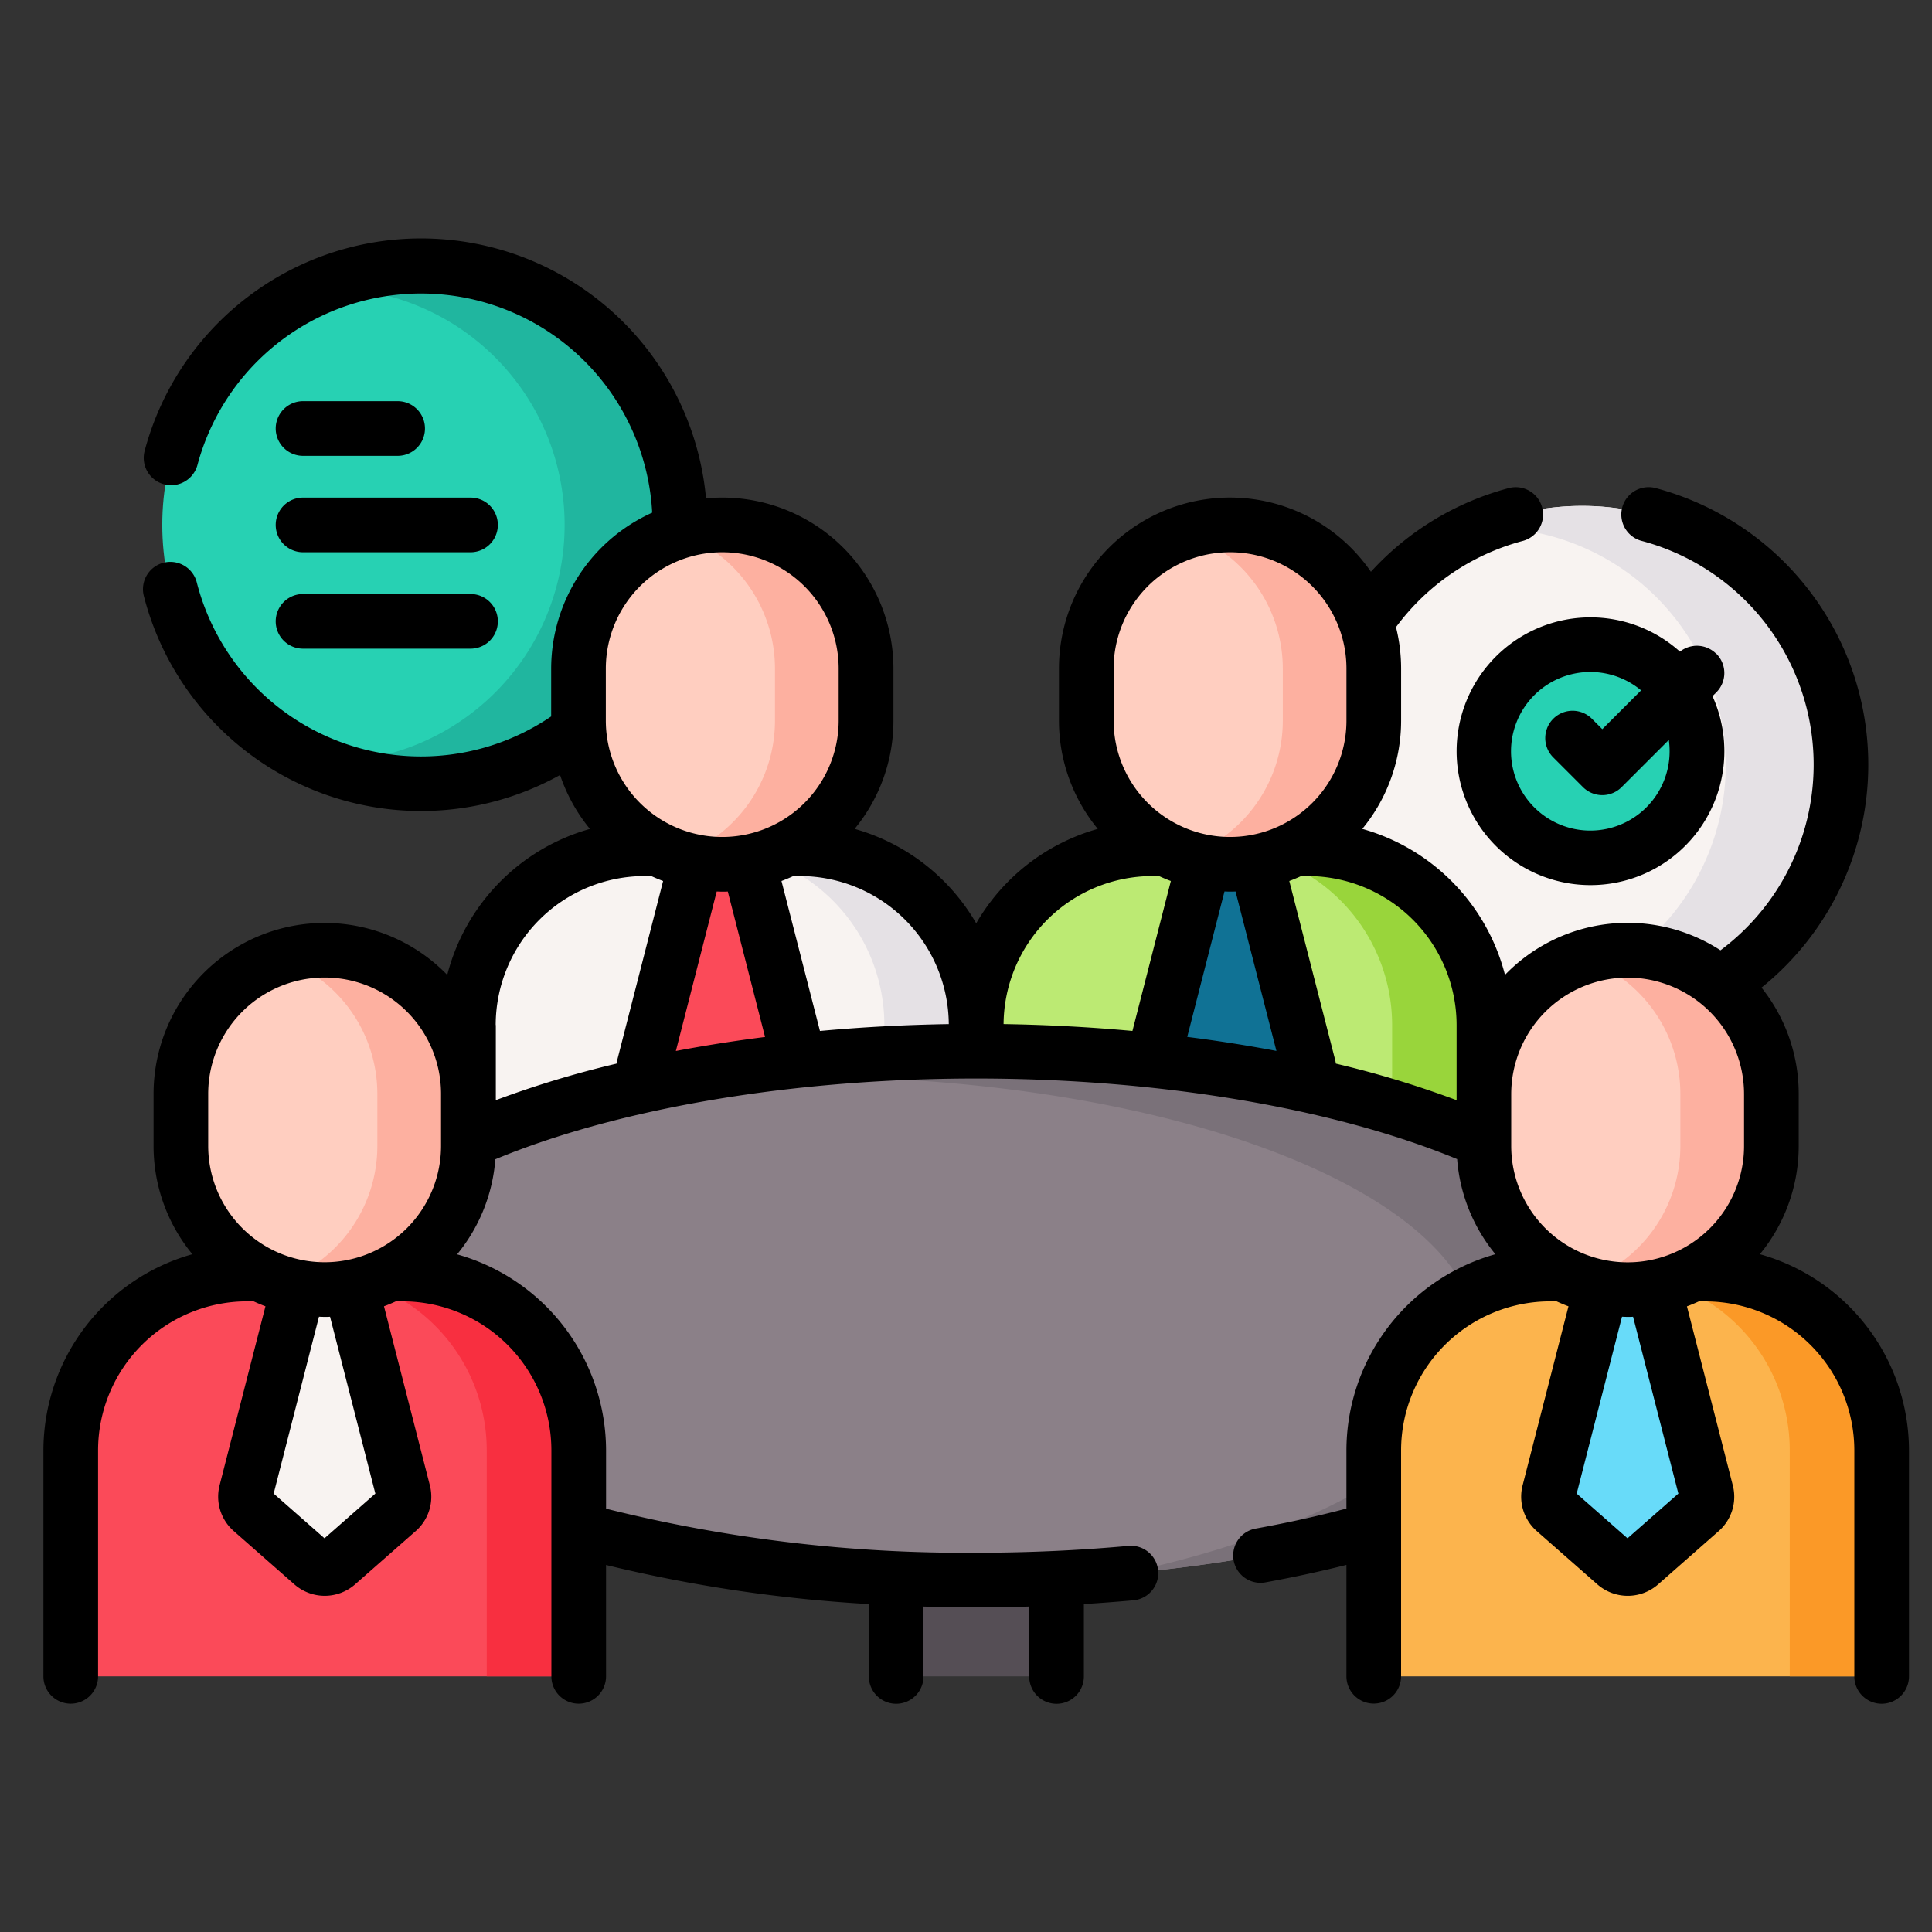 <svg xmlns="http://www.w3.org/2000/svg" width="89" height="89" viewBox="0 0 89 89">
  <rect x="0" y="0" width="89" height="89" fill="#333333" stroke="none"/>
  <g id="Grupo_1028861" data-name="Grupo 1028861" transform="translate(-828 -852)">
    <rect id="Rectángulo_361585" data-name="Rectángulo 361585" width="89" height="89" transform="translate(828 852)" fill="none"/>
    <g id="_024-meeting" data-name="024-meeting" transform="translate(830 863)">
      <g id="Grupo_1028858" data-name="Grupo 1028858" transform="translate(1.259 1.259)">
        <g id="Grupo_1028822" data-name="Grupo 1028822" transform="translate(57.703 11.046)">
          <g id="Grupo_1028821" data-name="Grupo 1028821">
            <circle id="Elipse_8756" data-name="Elipse 8756" cx="11.922" cy="11.922" r="11.922" transform="translate(0 0)" fill="#f8f3f1"/>
            <path id="Trazado_775681" data-name="Trazado 775681" d="M410.258,140.2A11.927,11.927,0,0,1,393.5,151.1c.18.008.359.013.54.013a10.912,10.912,0,0,0,0-21.824c-.18,0-.359.005-.537.012a11.928,11.928,0,0,1,16.759,10.9Z" transform="translate(-386.414 -128.28)" fill="#e5e1e5"/>
          </g>
        </g>
        <g id="Grupo_1028824" data-name="Grupo 1028824" transform="translate(4.216)">
          <g id="Grupo_1028823" data-name="Grupo 1028823">
            <circle id="Elipse_8757" data-name="Elipse 8757" cx="11.922" cy="11.922" r="11.922" transform="translate(0 0)" fill="#27d1b3"/>
            <path id="Trazado_775682" data-name="Trazado 775682" d="M91.578,74.387a11.927,11.927,0,0,1-16.762,10.9c.18.008.359.013.54.013a10.912,10.912,0,0,0,0-21.824c-.18,0-.359.005-.537.012a11.928,11.928,0,0,1,16.759,10.9Z" transform="translate(-67.733 -62.464)" fill="#20b69f"/>
          </g>
        </g>
        <g id="Grupo_1028856" data-name="Grupo 1028856" transform="translate(0 11.922)">
          <path id="Trazado_775683" data-name="Trazado 775683" d="M233.994,403.469h7.387V411.2h-7.387Z" transform="translate(-195.979 -358.157)" fill="#554e55"/>
          <g id="Grupo_1028855" data-name="Grupo 1028855">
            <g id="Grupo_1028839" data-name="Grupo 1028839" transform="translate(18.317)">
              <g id="Grupo_1028831" data-name="Grupo 1028831" transform="translate(23.391)">
                <g id="Grupo_1028830" data-name="Grupo 1028830">
                  <g id="Grupo_1028829" data-name="Grupo 1028829">
                    <path id="Trazado_775684" data-name="Trazado 775684" d="M279.391,240.911H256V230.5a8.122,8.122,0,0,1,8.122-8.122h7.146a8.122,8.122,0,0,1,8.122,8.122Z" transform="translate(-256 -207.46)" fill="#bcea73"/>
                    <g id="Grupo_1028826" data-name="Grupo 1028826" transform="translate(8.046 14.918)">
                      <g id="Grupo_1028825" data-name="Grupo 1028825">
                        <path id="Trazado_775685" data-name="Trazado 775685" d="M310.946,233.275l-2.793,2.455a.856.856,0,0,1-1.131,0l-2.793-2.455a.856.856,0,0,1-.264-.856l2.573-10.041h2.1l2.573,10.041A.857.857,0,0,1,310.946,233.275Z" transform="translate(-303.938 -222.378)" fill="#107295"/>
                      </g>
                    </g>
                    <path id="Trazado_775686" data-name="Trazado 775686" d="M334.134,230.5v10.412h-4.228V230.5a8.124,8.124,0,0,0-8.122-8.122h4.228A8.124,8.124,0,0,1,334.134,230.5Z" transform="translate(-310.743 -207.46)" fill="#99d53b"/>
                    <g id="Grupo_1028828" data-name="Grupo 1028828" transform="translate(5.074)">
                      <g id="Grupo_1028827" data-name="Grupo 1028827">
                        <path id="Trazado_775687" data-name="Trazado 775687" d="M292.851,149.132a6.622,6.622,0,0,1-6.622-6.622v-2.39a6.622,6.622,0,1,1,13.243,0v2.39A6.622,6.622,0,0,1,292.851,149.132Z" transform="translate(-286.229 -133.498)" fill="#ffcec0"/>
                        <path id="Trazado_775688" data-name="Trazado 775688" d="M321.914,140.126v2.39A6.626,6.626,0,0,1,313.2,148.8a6.625,6.625,0,0,0,4.524-6.283v-2.39a6.628,6.628,0,0,0-4.524-6.283,6.623,6.623,0,0,1,8.717,6.283Z" transform="translate(-308.671 -133.503)" fill="#fdb0a0"/>
                      </g>
                    </g>
                  </g>
                </g>
              </g>
              <g id="Grupo_1028838" data-name="Grupo 1028838">
                <g id="Grupo_1028837" data-name="Grupo 1028837">
                  <g id="Grupo_1028836" data-name="Grupo 1028836">
                    <path id="Trazado_775689" data-name="Trazado 775689" d="M140.026,240.911H116.635V230.5a8.122,8.122,0,0,1,8.122-8.122H131.9a8.122,8.122,0,0,1,8.122,8.122Z" transform="translate(-116.635 -207.46)" fill="#f8f3f1"/>
                    <g id="Grupo_1028833" data-name="Grupo 1028833" transform="translate(8.046 14.918)">
                      <g id="Grupo_1028832" data-name="Grupo 1028832">
                        <path id="Trazado_775690" data-name="Trazado 775690" d="M164.863,233.275l2.793,2.455a.856.856,0,0,0,1.131,0l2.793-2.455a.856.856,0,0,0,.264-.856l-2.573-10.041h-2.1L164.6,232.419A.857.857,0,0,0,164.863,233.275Z" transform="translate(-164.573 -222.378)" fill="#fb4a59"/>
                      </g>
                    </g>
                    <path id="Trazado_775691" data-name="Trazado 775691" d="M194.769,230.5v10.412h-4.228V230.5a8.124,8.124,0,0,0-8.122-8.122h4.228A8.124,8.124,0,0,1,194.769,230.5Z" transform="translate(-171.378 -207.46)" fill="#e5e1e5"/>
                    <g id="Grupo_1028835" data-name="Grupo 1028835" transform="translate(5.074)">
                      <g id="Grupo_1028834" data-name="Grupo 1028834">
                        <path id="Trazado_775692" data-name="Trazado 775692" d="M153.487,149.132a6.622,6.622,0,0,1-6.622-6.622v-2.39a6.622,6.622,0,0,1,13.243,0v2.39A6.622,6.622,0,0,1,153.487,149.132Z" transform="translate(-146.865 -133.498)" fill="#ffcec0"/>
                        <path id="Trazado_775693" data-name="Trazado 775693" d="M182.549,140.126v2.39a6.626,6.626,0,0,1-8.717,6.283,6.625,6.625,0,0,0,4.524-6.283v-2.39a6.628,6.628,0,0,0-4.524-6.283,6.623,6.623,0,0,1,8.717,6.283Z" transform="translate(-169.306 -133.503)" fill="#fdb0a0"/>
                      </g>
                    </g>
                  </g>
                </g>
              </g>
            </g>
            <ellipse id="Elipse_8758" data-name="Elipse 8758" cx="31.165" cy="12.179" rx="31.165" ry="12.179" transform="translate(10.543 24.243)" fill="#8b8088"/>
            <path id="Trazado_775694" data-name="Trazado 775694" d="M213.635,290.115c0,5.819-10.438,10.683-24.394,11.891,9.735-2.059,16.348-6.087,16.348-10.717,0-6.727-13.952-12.178-31.164-12.178-2.33,0-4.6.1-6.784.29a72.3,72.3,0,0,1,14.83-1.465C199.682,277.937,213.635,283.39,213.635,290.115Z" transform="translate(-140.762 -253.695)" fill="#7a7179"/>
            <g id="Grupo_1028854" data-name="Grupo 1028854" transform="translate(0 19.592)">
              <g id="Grupo_1028846" data-name="Grupo 1028846">
                <g id="Grupo_1028845" data-name="Grupo 1028845">
                  <g id="Grupo_1028844" data-name="Grupo 1028844">
                    <path id="Trazado_775695" data-name="Trazado 775695" d="M30.891,357.639H7.5V347.227a8.122,8.122,0,0,1,8.122-8.122h7.146a8.122,8.122,0,0,1,8.122,8.122Z" transform="translate(-7.5 -324.188)" fill="#fb4a59"/>
                    <g id="Grupo_1028841" data-name="Grupo 1028841" transform="translate(8.046 14.917)">
                      <g id="Grupo_1028840" data-name="Grupo 1028840">
                        <path id="Trazado_775696" data-name="Trazado 775696" d="M62.446,350l-2.793,2.455a.856.856,0,0,1-1.131,0L55.729,350a.856.856,0,0,1-.264-.856l2.573-10.041h2.1l2.573,10.041A.857.857,0,0,1,62.446,350Z" transform="translate(-55.438 -339.106)" fill="#f8f3f1"/>
                      </g>
                    </g>
                    <path id="Trazado_775697" data-name="Trazado 775697" d="M85.634,347.228V357.64H81.406V347.228a8.124,8.124,0,0,0-8.122-8.122h4.228A8.124,8.124,0,0,1,85.634,347.228Z" transform="translate(-62.243 -324.189)" fill="#f82f40"/>
                    <g id="Grupo_1028843" data-name="Grupo 1028843" transform="translate(5.074)">
                      <g id="Grupo_1028842" data-name="Grupo 1028842">
                        <path id="Trazado_775698" data-name="Trazado 775698" d="M44.351,265.861a6.622,6.622,0,0,1-6.622-6.622v-2.39a6.622,6.622,0,1,1,13.244,0v2.39A6.622,6.622,0,0,1,44.351,265.861Z" transform="translate(-37.729 -250.227)" fill="#ffcec0"/>
                        <path id="Trazado_775699" data-name="Trazado 775699" d="M73.414,256.854v2.39a6.626,6.626,0,0,1-8.717,6.283,6.625,6.625,0,0,0,4.524-6.283v-2.39a6.628,6.628,0,0,0-4.524-6.283,6.623,6.623,0,0,1,8.717,6.283Z" transform="translate(-60.171 -250.231)" fill="#fdb0a0"/>
                      </g>
                    </g>
                  </g>
                </g>
              </g>
              <g id="Grupo_1028853" data-name="Grupo 1028853" transform="translate(60.025)">
                <g id="Grupo_1028852" data-name="Grupo 1028852">
                  <g id="Grupo_1028851" data-name="Grupo 1028851">
                    <path id="Trazado_775700" data-name="Trazado 775700" d="M388.526,357.639H365.135V347.227a8.122,8.122,0,0,1,8.122-8.122H380.4a8.122,8.122,0,0,1,8.122,8.122Z" transform="translate(-365.135 -324.188)" fill="#fcb44d"/>
                    <g id="Grupo_1028848" data-name="Grupo 1028848" transform="translate(8.046 14.917)">
                      <g id="Grupo_1028847" data-name="Grupo 1028847">
                        <path id="Trazado_775701" data-name="Trazado 775701" d="M413.363,350l2.793,2.455a.856.856,0,0,0,1.131,0L420.081,350a.856.856,0,0,0,.264-.856l-2.573-10.041h-2.1L413.1,349.147A.857.857,0,0,0,413.363,350Z" transform="translate(-413.073 -339.106)" fill="#68dbf9"/>
                      </g>
                    </g>
                    <path id="Trazado_775702" data-name="Trazado 775702" d="M443.269,347.228V357.64h-4.228V347.228a8.124,8.124,0,0,0-8.122-8.122h4.228A8.124,8.124,0,0,1,443.269,347.228Z" transform="translate(-419.878 -324.189)" fill="#fb9927"/>
                    <g id="Grupo_1028850" data-name="Grupo 1028850" transform="translate(5.074)">
                      <g id="Grupo_1028849" data-name="Grupo 1028849">
                        <path id="Trazado_775703" data-name="Trazado 775703" d="M401.987,265.861a6.622,6.622,0,0,1-6.622-6.622v-2.39a6.622,6.622,0,1,1,13.243,0v2.39A6.622,6.622,0,0,1,401.987,265.861Z" transform="translate(-395.365 -250.227)" fill="#ffcec0"/>
                        <path id="Trazado_775704" data-name="Trazado 775704" d="M431.049,256.854v2.39a6.626,6.626,0,0,1-8.717,6.283,6.625,6.625,0,0,0,4.524-6.283v-2.39a6.628,6.628,0,0,0-4.524-6.283,6.623,6.623,0,0,1,8.717,6.283Z" transform="translate(-417.806 -250.231)" fill="#fdb0a0"/>
                      </g>
                    </g>
                  </g>
                </g>
              </g>
            </g>
          </g>
        </g>
        <g id="Grupo_1028857" data-name="Grupo 1028857" transform="translate(65.099 17.437)">
          <ellipse id="Elipse_8759" data-name="Elipse 8759" cx="4.907" cy="4.907" rx="4.907" ry="4.907" fill="#27d1b3"/>
        </g>
      </g>
      <g id="Grupo_1028859" data-name="Grupo 1028859" transform="translate(0)">
        <path id="Trazado_775705" data-name="Trazado 775705" d="M65.018,102.054h4.358a1.259,1.259,0,1,0,0-2.518H65.018a1.259,1.259,0,0,0,0,2.518Z" transform="translate(-53.058 -92.055)"/>
        <path id="Trazado_775706" data-name="Trazado 775706" d="M65.018,128.517h7.715a1.259,1.259,0,1,0,0-2.518H65.018a1.259,1.259,0,1,0,0,2.518Z" transform="translate(-53.058 -114.077)"/>
        <path id="Trazado_775707" data-name="Trazado 775707" d="M65.018,154.98h7.715a1.259,1.259,0,1,0,0-2.518H65.018a1.259,1.259,0,1,0,0,2.518Z" transform="translate(-53.058 -136.098)"/>
        <path id="Trazado_775708" data-name="Trazado 775708" d="M79.071,101.742A7.844,7.844,0,0,0,80.86,96.75v-2.39a7.84,7.84,0,0,0-1.713-4.9,13.183,13.183,0,0,0-4.912-23.02,1.259,1.259,0,0,0-.638,2.435,10.666,10.666,0,0,1,3.659,18.867,7.859,7.859,0,0,0-9.927,1.131,9.415,9.415,0,0,0-6.573-6.724,7.844,7.844,0,0,0,1.788-4.993v-2.39a7.862,7.862,0,0,0-.236-1.911,10.663,10.663,0,0,1,5.839-3.971,1.259,1.259,0,1,0-.645-2.434,13.164,13.164,0,0,0-6.349,3.854,7.877,7.877,0,0,0-14.371,4.462v2.39a7.844,7.844,0,0,0,1.788,4.993,9.419,9.419,0,0,0-5.6,4.35,9.419,9.419,0,0,0-5.6-4.35,7.844,7.844,0,0,0,1.788-4.993v-2.39a7.889,7.889,0,0,0-7.881-7.88c-.254,0-.5.013-.753.037A13.18,13.18,0,0,0,4.67,64.711a1.259,1.259,0,1,0,2.431.655,10.664,10.664,0,0,1,20.943,2.215,7.89,7.89,0,0,0-4.654,7.187v2.2A10.665,10.665,0,0,1,7.07,70.815a1.259,1.259,0,1,0-2.438.628A13.186,13.186,0,0,0,23.8,79.667a7.874,7.874,0,0,0,1.376,2.484,9.415,9.415,0,0,0-6.573,6.724A7.875,7.875,0,0,0,5.074,94.359v2.39a7.844,7.844,0,0,0,1.788,4.993A9.4,9.4,0,0,0,0,110.777v10.412a1.259,1.259,0,1,0,2.518,0V110.777a6.871,6.871,0,0,1,6.864-6.864h.3c.179.082.361.159.547.228l-2.112,8.242a2.106,2.106,0,0,0,.653,2.114l2.793,2.455a2.119,2.119,0,0,0,2.793,0l2.793-2.455a2.106,2.106,0,0,0,.652-2.114l-2.112-8.242c.186-.069.368-.146.547-.228h.3a6.871,6.871,0,0,1,6.864,6.864v10.412a1.259,1.259,0,1,0,2.518,0v-5.131a67.359,67.359,0,0,0,12.106,1.8v3.335a1.259,1.259,0,1,0,2.518,0v-3.22q1.21.036,2.435.036t2.435-.037v3.222a1.259,1.259,0,0,0,2.518,0v-3.336q1.136-.07,2.253-.17a1.259,1.259,0,1,0-.228-2.507c-2.273.207-4.621.312-6.978.312a68.136,68.136,0,0,1-17.058-2.029v-2.681a9.4,9.4,0,0,0-6.862-9.035,7.843,7.843,0,0,0,1.762-4.38C26.532,95,34.571,93.648,42.967,93.648S59.4,95,65.125,97.361a7.843,7.843,0,0,0,1.762,4.381,9.4,9.4,0,0,0-6.862,9.035v2.682c-1.322.348-2.717.656-4.159.918a1.259,1.259,0,1,0,.45,2.477c1.275-.232,2.516-.5,3.709-.8v5.131a1.259,1.259,0,1,0,2.518,0V110.778a6.871,6.871,0,0,1,6.864-6.864h.3c.179.082.361.159.547.228l-2.112,8.242a2.106,2.106,0,0,0,.653,2.114l2.793,2.455a2.12,2.12,0,0,0,2.793,0L77.17,114.5a2.105,2.105,0,0,0,.653-2.114l-2.112-8.242c.186-.069.368-.146.547-.228h.3a6.871,6.871,0,0,1,6.864,6.864v10.412a1.259,1.259,0,1,0,2.518,0V110.778a9.4,9.4,0,0,0-6.863-9.035ZM72.979,89a5.369,5.369,0,0,1,5.363,5.363v2.39a5.363,5.363,0,0,1-10.726,0v-2.39A5.369,5.369,0,0,1,72.979,89ZM65.1,91.186v3.46a46.089,46.089,0,0,0-5.56-1.684c-.01-.057-.02-.113-.034-.169L57.393,84.55c.186-.069.368-.146.547-.228h.3A6.871,6.871,0,0,1,65.1,91.186ZM54.662,85.039c.086,0,.17,0,.255-.007L56.8,92.377c-1.33-.252-2.7-.468-4.108-.646l1.716-6.7C54.492,85.035,54.577,85.039,54.662,85.039ZM49.3,74.768a5.363,5.363,0,0,1,10.726,0v2.39a5.363,5.363,0,0,1-10.726,0Zm1.79,9.554h.3c.179.082.361.159.547.228l-1.77,6.906c-1.939-.178-3.925-.284-5.936-.316A6.871,6.871,0,0,1,51.089,84.322Zm-9.382,6.819c-2.01.032-4,.138-5.936.316L34,84.55c.186-.069.368-.146.547-.228h.3A6.871,6.871,0,0,1,41.707,91.141Zm-10.436-6.1c.086,0,.17,0,.255-.007l1.716,6.7c-1.406.178-2.778.394-4.109.646l1.882-7.346c.085,0,.17.007.255.007ZM25.908,74.768a5.363,5.363,0,0,1,10.726,0v2.39a5.363,5.363,0,0,1-10.726,0ZM20.835,91.186A6.871,6.871,0,0,1,27.7,84.322h.3c.179.082.361.159.547.228l-2.112,8.242c-.014.056-.025.113-.034.17a46.072,46.072,0,0,0-5.56,1.683v-3.46ZM7.591,94.359a5.363,5.363,0,0,1,10.726,0v2.39a5.363,5.363,0,0,1-10.726,0Zm7.7,18.41-2.342,2.059-2.342-2.059,2.087-8.146c.085,0,.17.007.255.007s.17,0,.255-.007Zm60.025,0-2.342,2.059-2.342-2.059,2.087-8.146c.085,0,.17.007.255.007s.17,0,.255-.007Z" transform="translate(0 -54.965)"/>
        <path id="Trazado_775709" data-name="Trazado 775709" d="M399.829,160.539a1.259,1.259,0,0,0-1.673-.1,6.167,6.167,0,1,0,1.5,2.051l.176-.176a1.259,1.259,0,0,0,0-1.78Zm-2.149,4.484a3.653,3.653,0,1,1-1.314-2.8l-1.787,1.787-.5-.5a1.259,1.259,0,0,0-1.78,1.78l1.39,1.39a1.259,1.259,0,0,0,1.78,0l2.174-2.173A3.634,3.634,0,0,1,397.68,165.023Z" transform="translate(-322.767 -141.42)"/>
      </g>
    </g>
  </g>
</svg>
